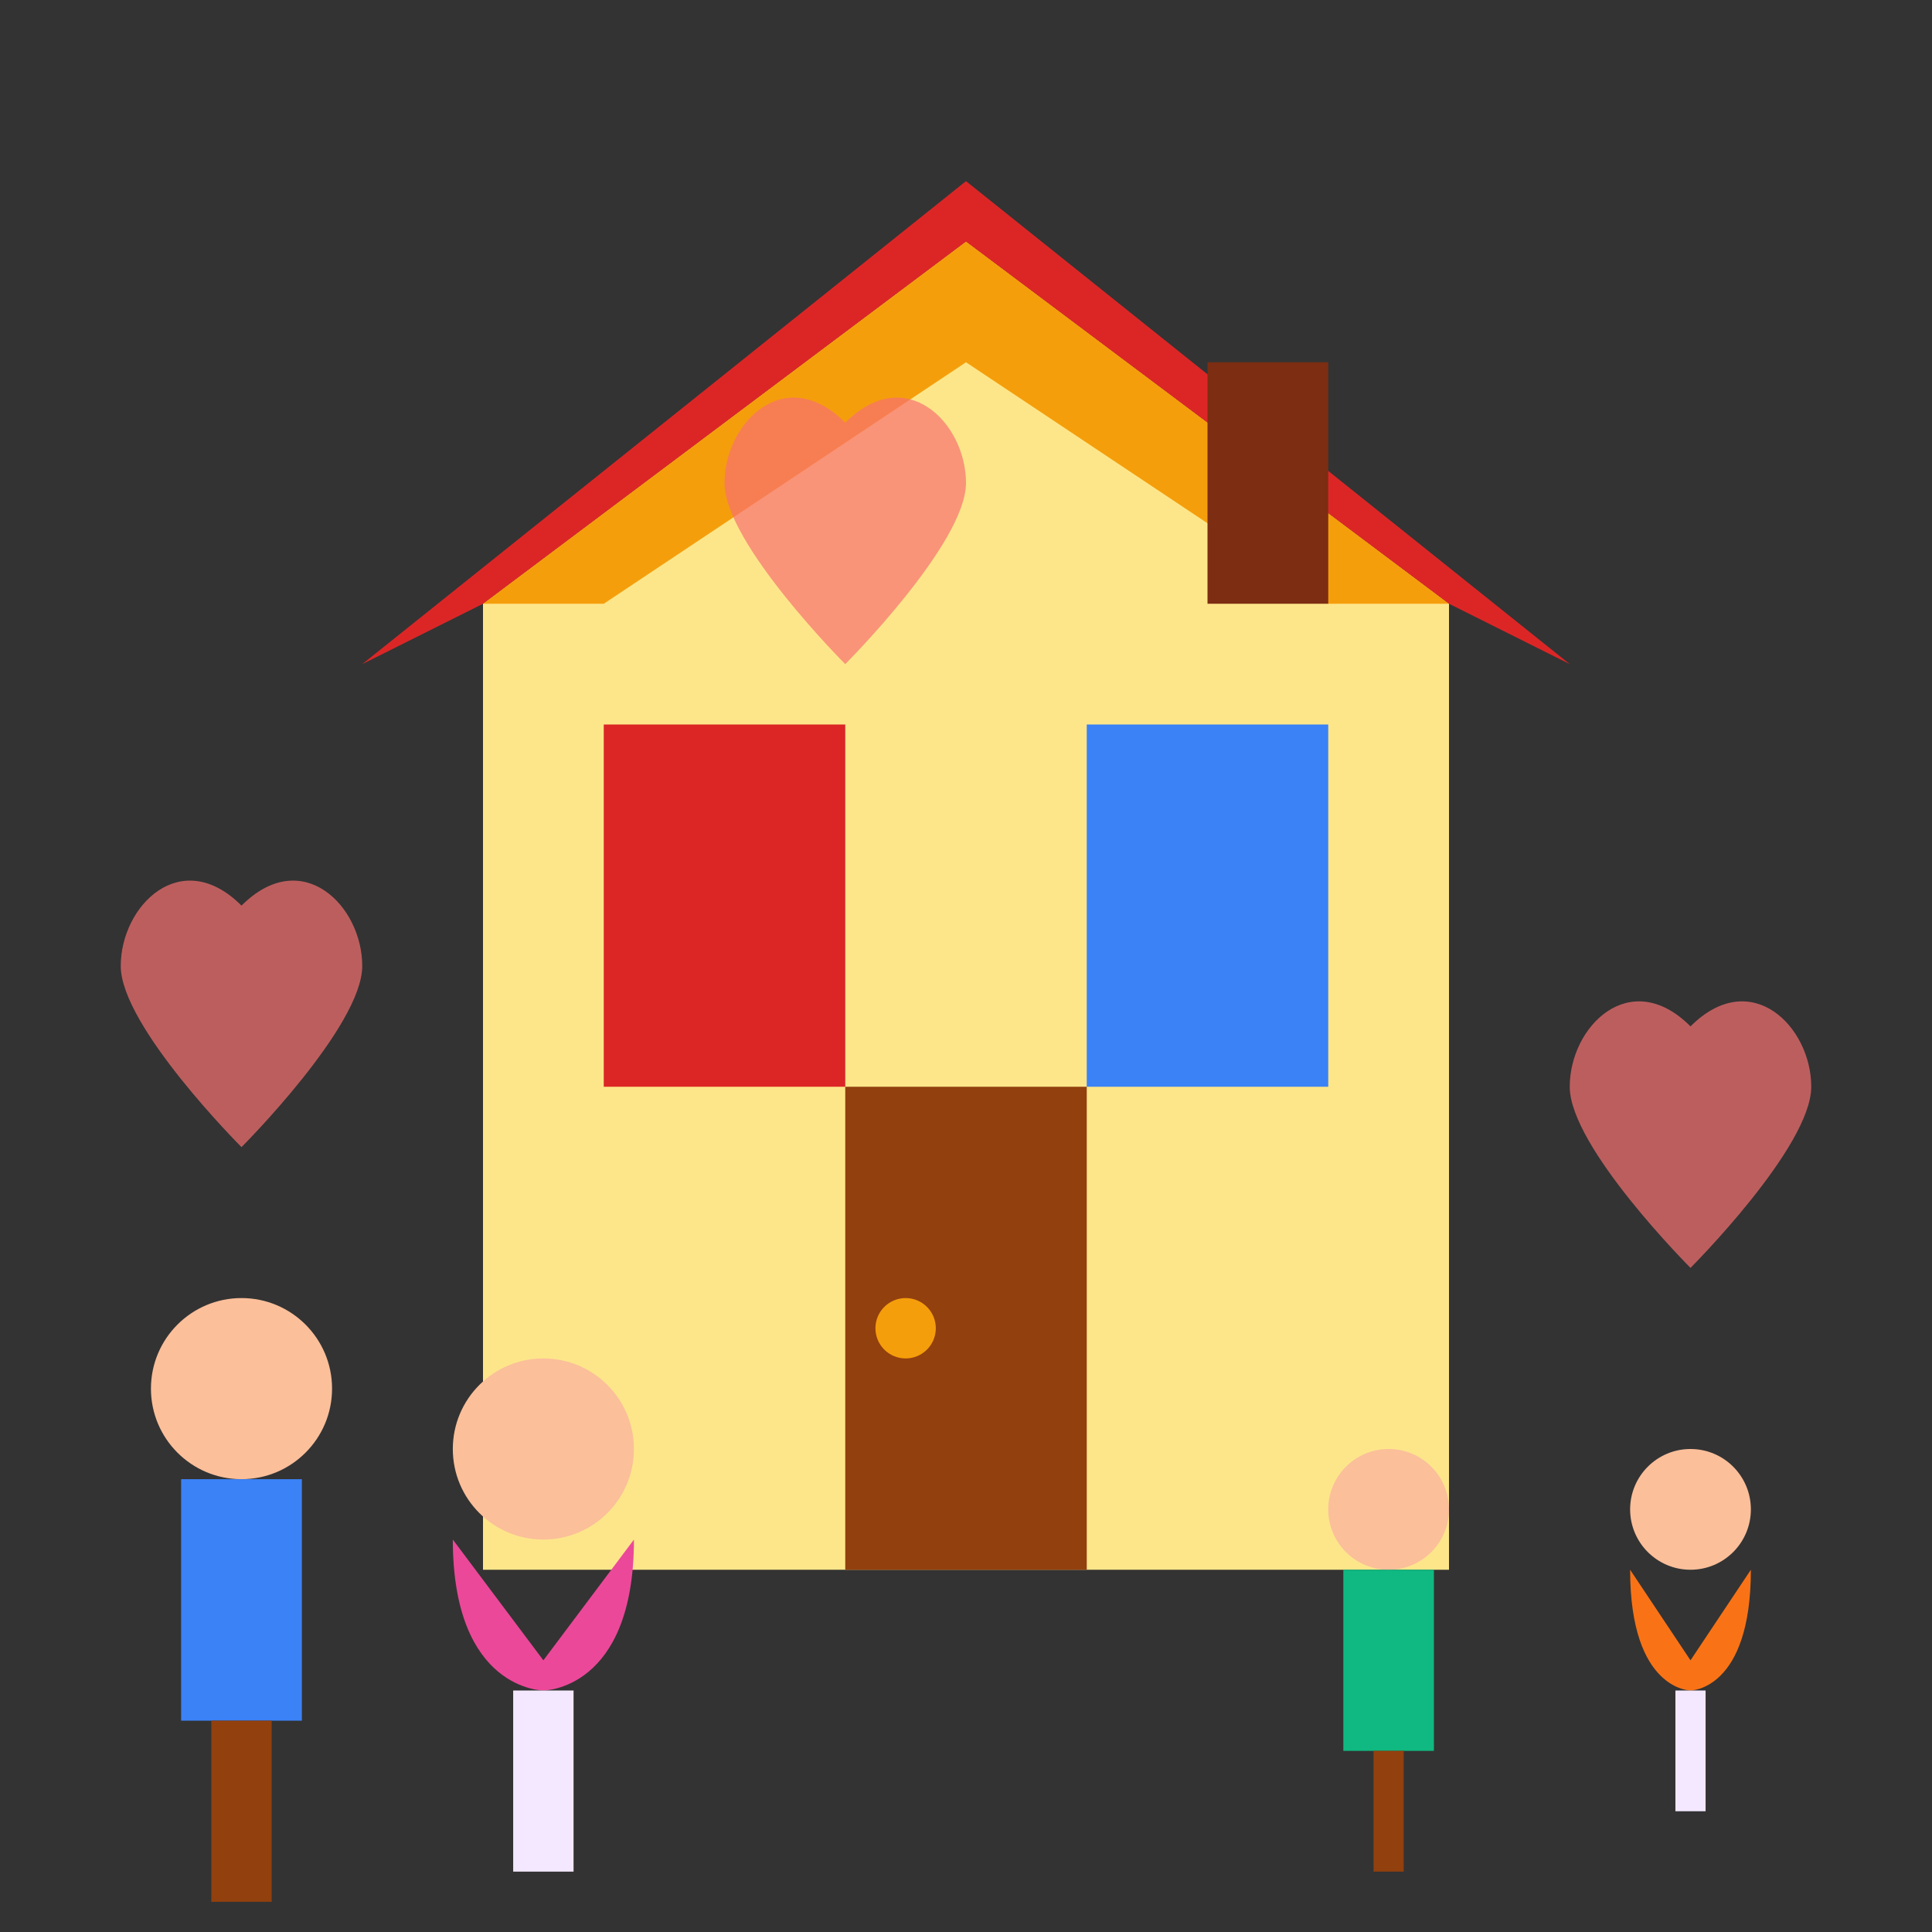 <svg width="64" height="64" viewBox="0 0 64 64" fill="none" xmlns="http://www.w3.org/2000/svg">
  <rect x="0" y="0" width="64" height="64" fill="#333333" stroke="none"/>
  <!-- House -->
  <polygon points="32,8 48,20 48,52 16,52 16,20" fill="#FDE68A"/>
  <polygon points="32,8 48,20 44,20 32,12 20,20 16,20" fill="#F59E0B"/>
  
  <!-- House details -->
  <rect x="20" y="24" width="8" height="12" fill="#DC2626"/>
  <rect x="36" y="24" width="8" height="12" fill="#3B82F6"/>
  <rect x="28" y="36" width="8" height="16" fill="#92400E"/>
  <circle cx="30" cy="44" r="1" fill="#F59E0B"/>
  
  <!-- Roof -->
  <polygon points="12,22 32,6 52,22 48,20 32,8 16,20" fill="#DC2626"/>
  
  <!-- Chimney -->
  <rect x="40" y="12" width="4" height="8" fill="#7C2D12"/>
  
  <!-- Family figures -->
  <!-- Dad -->
  <g transform="translate(8, 46)">
    <circle cx="0" cy="0" r="3" fill="#FBBF9A"/>
    <rect x="-2" y="3" width="4" height="8" fill="#3B82F6"/>
    <rect x="-1" y="11" width="2" height="6" fill="#92400E"/>
  </g>
  
  <!-- Mom -->
  <g transform="translate(18, 48)">
    <circle cx="0" cy="0" r="3" fill="#FBBF9A"/>
    <path d="M-3 3C-3 3 0 7 0 7C0 7 3 3 3 3C3 8 0 8 0 8C0 8 -3 8 -3 3Z" fill="#EC4899"/>
    <rect x="-1" y="8" width="2" height="6" fill="#F3E8FF"/>
  </g>
  
  <!-- Child 1 -->
  <g transform="translate(46, 50)">
    <circle cx="0" cy="0" r="2" fill="#FBBF9A"/>
    <rect x="-1.5" y="2" width="3" height="6" fill="#10B981"/>
    <rect x="-0.5" y="8" width="1" height="4" fill="#92400E"/>
  </g>
  
  <!-- Child 2 -->
  <g transform="translate(56, 50)">
    <circle cx="0" cy="0" r="2" fill="#FBBF9A"/>
    <path d="M-2 2C-2 2 0 5 0 5C0 5 2 2 2 2C2 6 0 6 0 6C0 6 -2 6 -2 2Z" fill="#F97316"/>
    <rect x="-0.5" y="6" width="1" height="4" fill="#F3E8FF"/>
  </g>
  
  <!-- Hearts -->
  <g fill="#F87171" opacity="0.7">
    <path d="M24 16C24 14 26 12 28 14C30 12 32 14 32 16C32 18 28 22 28 22C28 22 24 18 24 16Z"/>
    <path d="M4 32C4 30 6 28 8 30C10 28 12 30 12 32C12 34 8 38 8 38C8 38 4 34 4 32Z"/>
    <path d="M52 36C52 34 54 32 56 34C58 32 60 34 60 36C60 38 56 42 56 42C56 42 52 38 52 36Z"/>
  </g>
</svg>